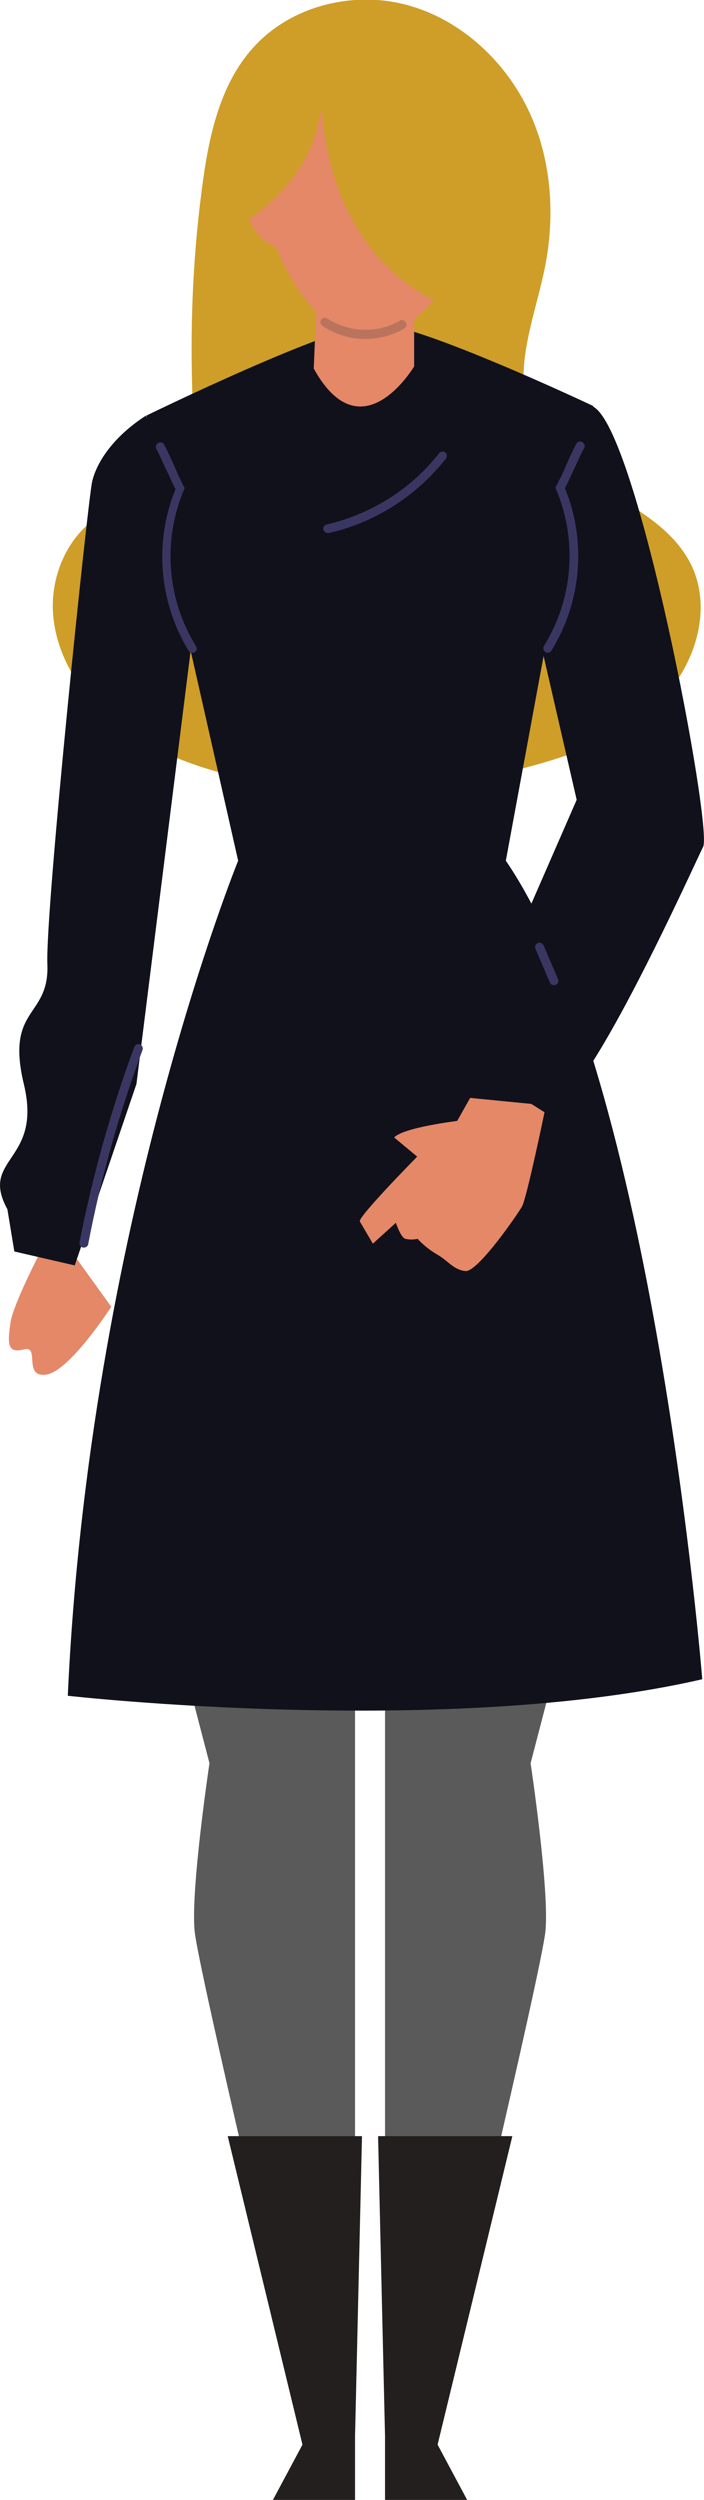 <?xml version="1.0" encoding="utf-8"?>
<!-- Generator: Adobe Illustrator 22.0.1, SVG Export Plug-In . SVG Version: 6.00 Build 0)  -->
<svg version="1.1" baseProfile="tiny" id="Layer_1" xmlns="http://www.w3.org/2000/svg" xmlns:xlink="http://www.w3.org/1999/xlink"
	 x="0px" y="0px" viewBox="0 0 162 574.5" xml:space="preserve">
<title>bestfriend</title>
<g id="Layer_2_1_">
	<g id="friend">
		<path fill="#5A5A5B" d="M88.6,338.6v210.5h13.1c0,0,22.8-95.8,23.8-105.2s-3.4-38.7-3.4-38.7l19.9-76.3L88.6,338.6z"/>
		<path fill="#5A5A5B" d="M81.7,338.6v210.5H68.6c0,0-22.8-95.8-23.8-105.2s3.4-38.7,3.4-38.7l-19.9-76.3L81.7,338.6z"/>
		<polygon fill="#231F1E" points="87,490.9 88.6,559.9 88.6,574.5 107.5,574.5 100.7,561.8 117.9,490.9 		"/>
		<path fill="#CE9E28" d="M122.3,96.4c6.6,15.4,29.2,18.2,36.7,33.3c5,10.1,1.1,22.9-6.7,31S133.4,173,122.5,176
			c-24.2,6.6-50.3,8.2-74.4,0.8c-8.6-2.6-17-6.5-23.7-12.5s-11.6-14.4-12.2-23.4s3.7-18.5,11.6-22.9c4.8-2.7,10.6-3.5,14.7-7.1
			c6-5.4,5.9-14.6,5.7-22.7c-0.4-15.1,0.3-30.1,2.3-45.1c1.5-11.5,4-23.6,11.8-32.2c8.5-9.4,22.5-13,34.8-9.9s22.6,12.4,28.2,23.7
			s6.6,24.7,4,37.2C122.9,73.5,117.7,85.6,122.3,96.4z"/>
		<path fill="#E48868" d="M10.9,284.6c0,0-7.8,14.6-8.5,19.4s-0.7,7.1,3.1,6.1s-0.3,6.5,5.1,5.8s15-15.6,15-15.6l-9.3-12.9
			L10.9,284.6z"/>
		<path fill="#11111C" d="M161.6,385.9c0,0-11.1-138.3-45.2-188.1l8.7-47.1c0,0,14.6-12.4,11.4-31.4v-26c0,0-40-18.9-49.8-18.9
			s-53,21.1-53,21.1v24.3c0,6.5,0.5,21.1,10.3,30.3l10.8,47.7c0,0-34.3,84.2-39.2,191.9C15.5,389.7,102.6,399.5,161.6,385.9z"/>
		<path fill="#11111C" d="M33.6,95.5c-7.6,4.9-11.4,10.8-12.4,15.2s-10.8,98.5-10.3,110.9s-9.7,9.7-5.4,27.6S-4.8,266,1.7,277.9
			l1.6,9.7l13.9,3.2l14.2-41.7l12.4-99L33.6,95.5z"/>
		<path fill="#E48868" d="M111.3,246.8l-6.1,10.8c0,0-12.4,1.5-14.5,3.8l5.3,4.4c0,0-13.7,13.9-13.2,14.9l3,5.1l5.3-4.8
			c0,0,1.1,3.4,2.2,3.7c0.9,0.2,1.9,0.2,2.8,0c1.3,1.4,2.8,2.6,4.5,3.6c2.5,1.4,3.7,3.5,6.5,3.8s11.9-12.9,13-14.8
			s5.2-21.7,5.2-21.7L111.3,246.8z"/>
		<path fill="#11111C" d="M136.4,93.4c10.3,4.9,27.6,96.8,25.4,101.2s-25.7,56.8-34.3,59.6l-24.5-2.4l29.7-68l-7.6-33L136.4,93.4z"
			/>
		<path fill="#393762" d="M75.4,122.5c0.1,0,0.1,0,0.2,0c10.7-2.4,20.2-8.5,27-17.1c0.3-0.4,0.3-1.1-0.1-1.4c0,0,0,0,0,0
			c-0.4-0.3-1.1-0.3-1.4,0.1c0,0,0,0,0,0c-6.5,8.3-15.6,14-25.8,16.4c-0.6,0.1-1,0.6-0.9,1.1S74.9,122.5,75.4,122.5L75.4,122.5z"/>
		<path fill="#393762" d="M44.3,150c0.2,0,0.4,0,0.5-0.1c0.5-0.3,0.6-0.9,0.3-1.4c0,0,0,0,0,0c-6.7-10.8-7.7-24.2-2.8-35.9l0.2-0.4
			l-0.2-0.4c-0.8-1.5-1.5-3.1-2.2-4.7s-1.5-3.3-2.3-4.9c-0.3-0.5-0.9-0.7-1.4-0.4c-0.5,0.3-0.7,0.9-0.4,1.4c0.8,1.5,1.5,3.2,2.3,4.8
			s1.3,3,2.1,4.4c-5,12.2-3.8,26.1,3.1,37.3C43.6,149.8,43.9,150,44.3,150z"/>
		<path fill="#393762" d="M126,150c0.4,0,0.7-0.2,0.9-0.5c6.9-11.2,8.1-25.1,3.1-37.3c0.7-1.4,1.4-2.9,2.1-4.4s1.5-3.3,2.3-4.8
			c0.3-0.5,0.1-1.1-0.4-1.4s-1.1-0.1-1.4,0.4l0,0c-0.8,1.6-1.6,3.2-2.3,4.9s-1.5,3.3-2.3,4.8l-0.2,0.4l0.2,0.4
			c4.9,11.7,3.9,25.1-2.8,35.9c-0.3,0.5-0.2,1.1,0.3,1.4c0,0,0,0,0,0C125.6,150,125.8,150,126,150z"/>
		<path fill="#393762" d="M19.3,286.7c0.5,0,0.9-0.3,1-0.8c2.9-15.2,7.1-30.1,12.5-44.6c0.2-0.5-0.1-1.1-0.6-1.3c0,0,0,0,0,0
			c-0.5-0.2-1.1,0.1-1.3,0.6c0,0,0,0,0,0c-5.4,14.6-9.6,29.6-12.6,44.9c-0.1,0.5,0.2,1.1,0.8,1.2c0,0,0,0,0,0
			C19.2,286.7,19.2,286.7,19.3,286.7z"/>
		<path fill="#393762" d="M127.5,226.4c0.1,0,0.3,0,0.4-0.1c0.5-0.2,0.8-0.8,0.5-1.3c0,0,0,0,0,0l-3.3-7.7c-0.2-0.5-0.8-0.8-1.3-0.6
			c0,0,0,0,0,0c-0.5,0.2-0.8,0.8-0.6,1.3c0,0,0,0,0,0l3.3,7.7C126.7,226.2,127.1,226.4,127.5,226.4z"/>
		<polygon fill="#231F1E" points="83.3,490.9 81.7,559.9 81.7,574.5 62.8,574.5 69.6,561.8 52.4,490.9 		"/>
		<path fill="#E48868" d="M95.3,60.4v23.8c0,0-12.1,20.4-23.1,0.5l1-24.3L95.3,60.4z"/>
		<path fill="#E48868" d="M90.5,3.9c20.5,2.7,23.8,26.4,18.9,45.2c-3.7,14-12.1,28.1-25.2,27.8S63,58.5,60.7,47.5
			C56.9,29.7,57.6-0.4,90.5,3.9z"/>
		<path fill="#E48868" d="M106.9,43.9c0,0,0.8-7.9,7.1-5.2S112.7,59,105.6,57S106.9,43.9,106.9,43.9z"/>
		<path fill="#E48868" d="M64.8,43.5c0,0-0.2-7.9-6.7-5.7s-0.1,20.4,7.1,18.8S64.8,43.5,64.8,43.5z"/>
		<path fill="#BA745D" d="M84,77.9c3.2,0,6.3-0.8,9-2.4c0.5-0.3,0.7-0.9,0.4-1.4c-0.3-0.5-0.9-0.7-1.4-0.4c-5.2,3-11.7,2.7-16.7-0.5
			c-0.5-0.3-1.1-0.2-1.4,0.3c-0.3,0.5-0.2,1.1,0.3,1.4C77,76.8,80.5,77.9,84,77.9z"/>
		<path fill="#CE9E28" d="M73.8,16.9c-0.3,12.5,2.1,25.3,8.6,35.9s17.7,18.8,30.1,19.9c4.4-10.7,7.7-22.6,6.4-34.2s-6.7-23-16-30
			S80.3-0.2,70.1,5.5C61.6,10.2,56.3,19.4,54,28.9s-2,14.7-1.7,24.5C66.6,45.8,75.8,32.9,73.8,16.9z"/>
	</g>
</g>
</svg>
